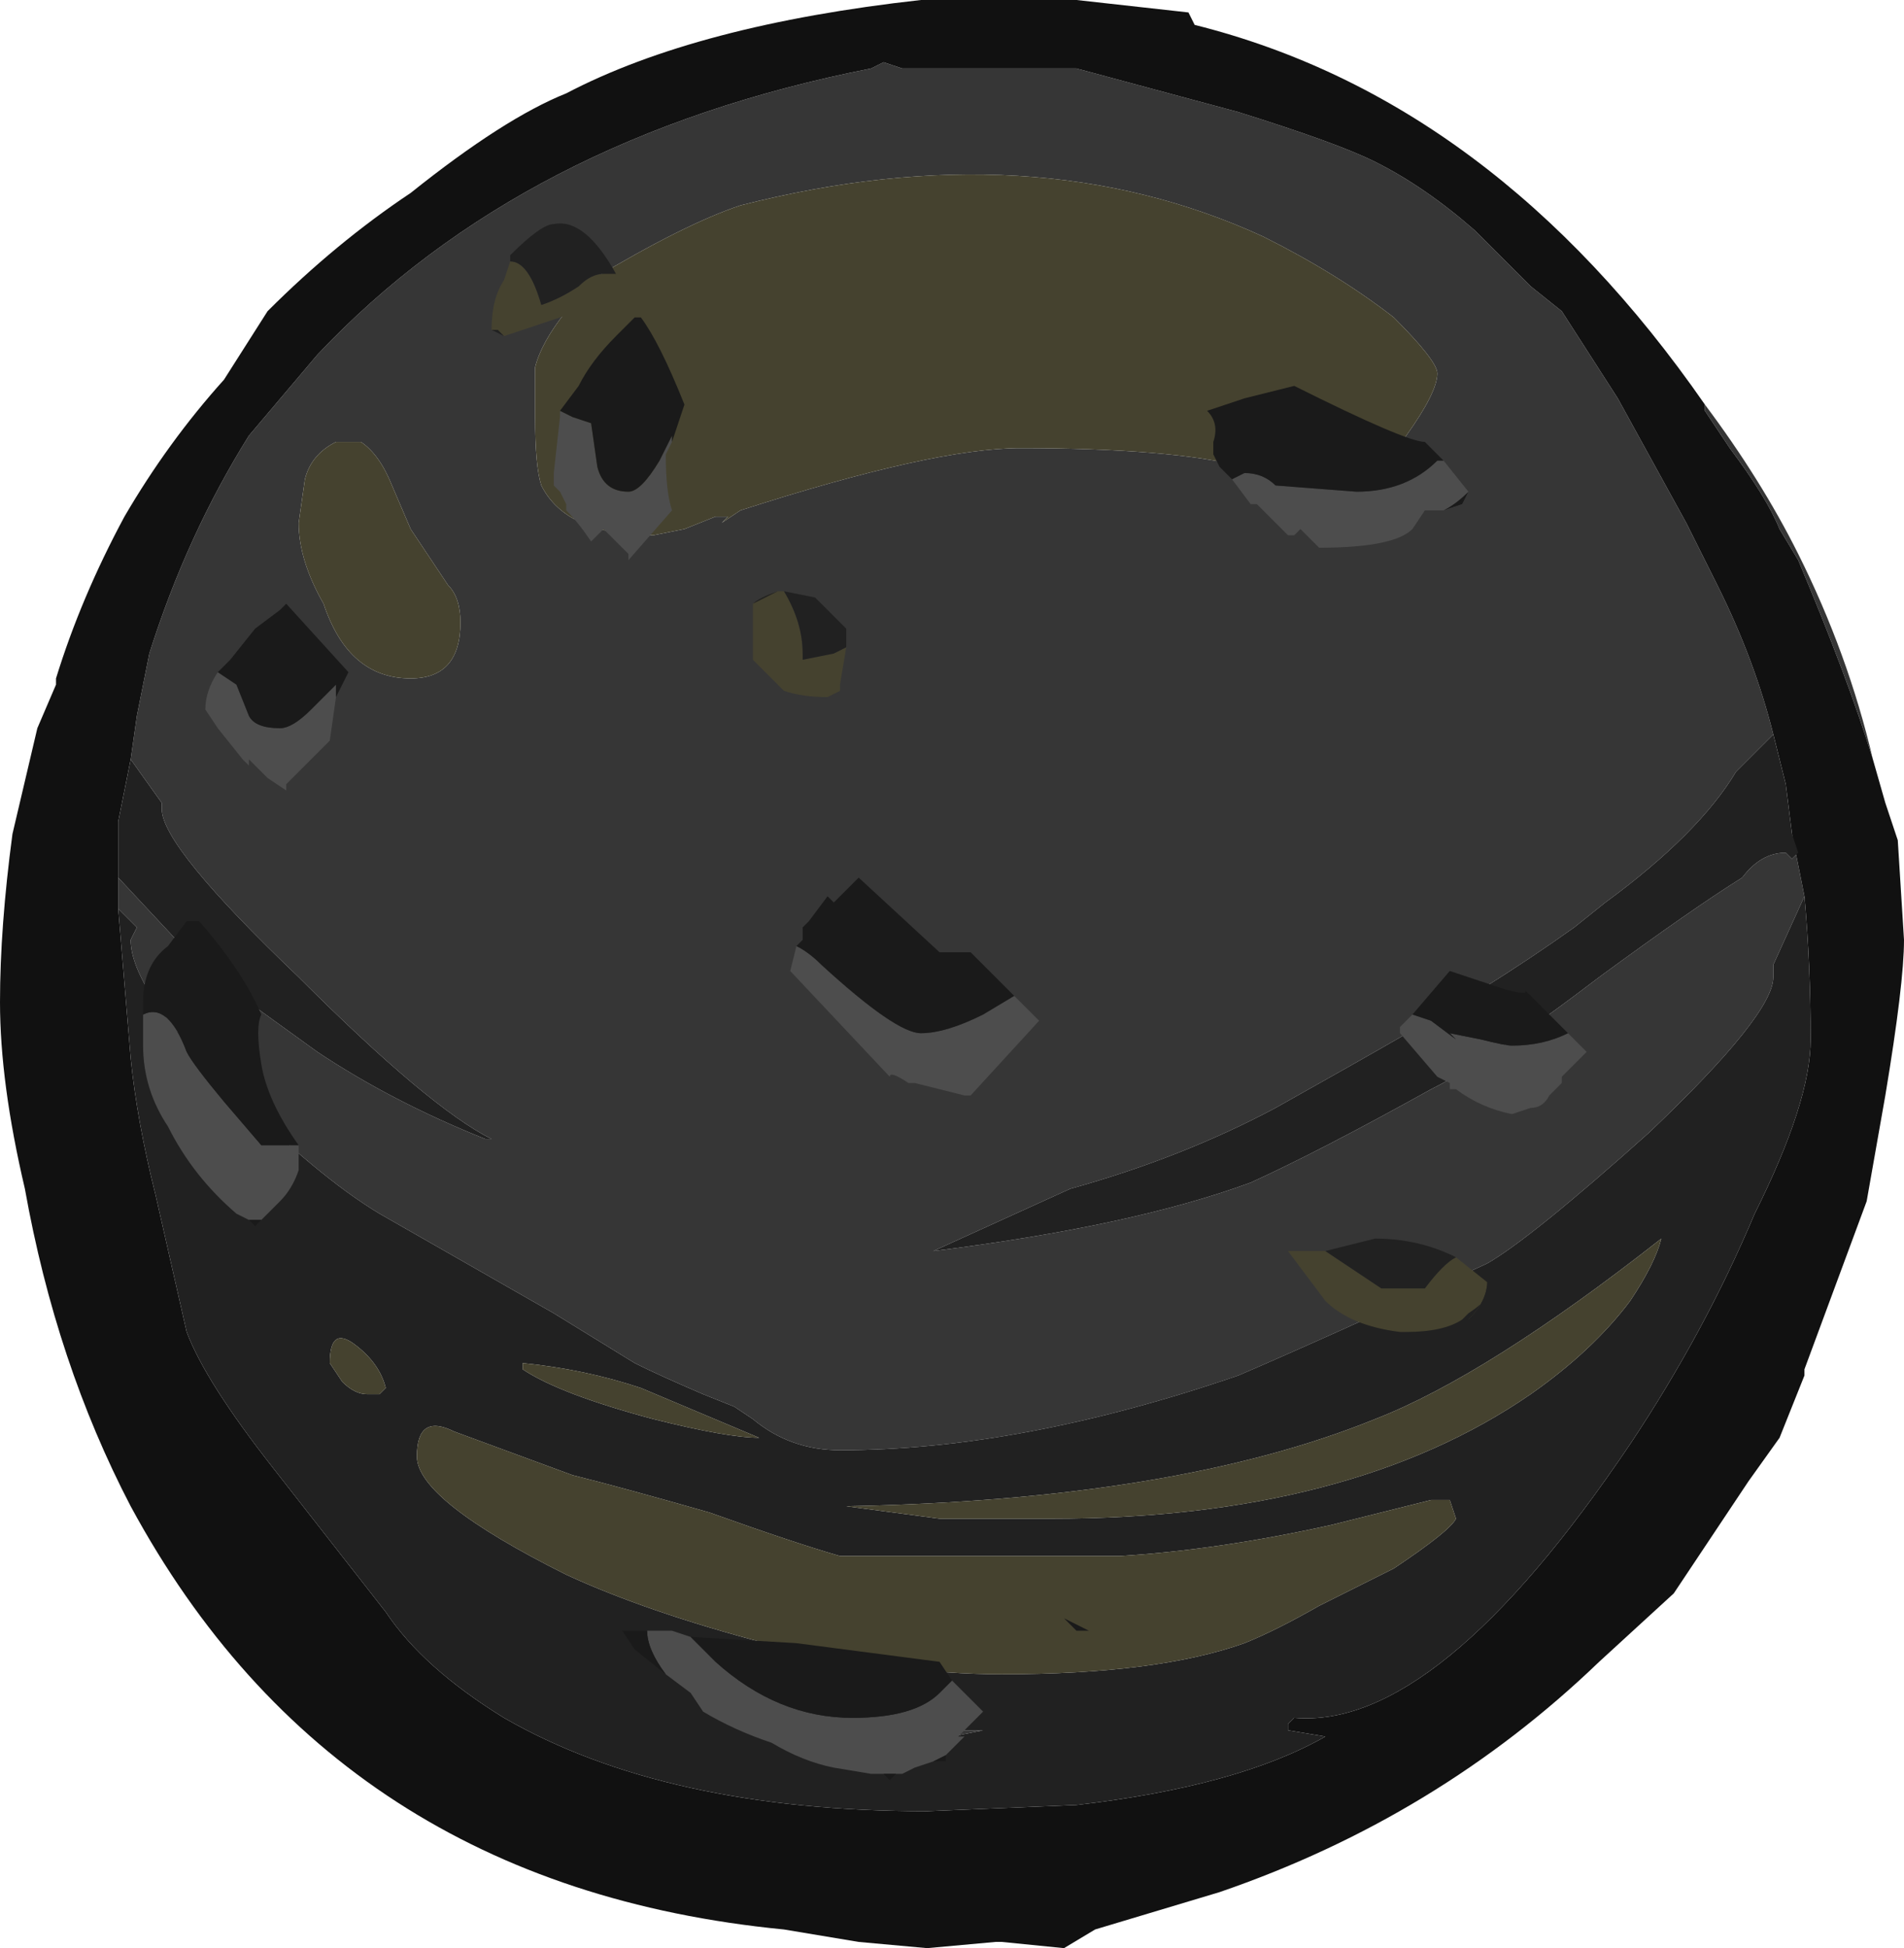 <?xml version="1.0" encoding="UTF-8" standalone="no"?>
<svg xmlns:ffdec="https://www.free-decompiler.com/flash" xmlns:xlink="http://www.w3.org/1999/xlink" ffdec:objectType="shape" height="15.65px" width="15.3px" xmlns="http://www.w3.org/2000/svg">
  <g transform="matrix(1.0, 0.0, 0.0, 1.0, 7.75, 15.35)">
    <path d="M5.95 -12.1 Q6.4 -11.5 6.7 -10.9 7.1 -10.1 7.3 -9.25 7.1 -9.9 6.7 -10.85 L6.55 -11.1 Q6.45 -11.35 6.15 -11.75 L5.95 -12.05 5.95 -12.1 M-6.7 -9.25 L-6.65 -9.6 -6.55 -10.1 Q-6.25 -11.05 -5.75 -11.85 L-5.2 -12.5 Q-3.55 -14.25 -0.75 -14.8 L-0.65 -14.85 -0.5 -14.8 0.9 -14.8 2.2 -14.45 Q3.0 -14.2 3.3 -14.05 3.7 -13.85 4.1 -13.5 L4.55 -13.05 4.8 -12.85 5.25 -12.15 5.8 -11.15 6.05 -10.65 Q6.35 -10.05 6.5 -9.45 L6.2 -9.15 Q5.9 -8.65 5.15 -8.1 L4.9 -7.9 Q4.55 -7.65 4.15 -7.4 3.75 -7.15 2.5 -6.45 1.75 -6.05 0.85 -5.8 L-0.25 -5.3 Q1.35 -5.5 2.3 -5.85 2.85 -6.1 3.75 -6.6 4.25 -6.85 5.1 -7.5 5.85 -8.05 6.25 -8.3 6.4 -8.5 6.6 -8.5 L6.65 -8.45 6.7 -8.5 6.65 -8.65 6.75 -8.15 6.5 -7.6 6.5 -7.5 Q6.5 -7.2 5.5 -6.25 4.55 -5.4 4.2 -5.2 2.9 -4.6 2.2 -4.3 0.45 -3.7 -1.0 -3.7 -1.4 -3.7 -1.7 -3.95 L-1.85 -4.05 -2.1 -4.15 Q-2.45 -4.3 -2.65 -4.4 L-3.3 -4.8 -4.7 -5.6 Q-5.2 -5.9 -5.9 -6.6 -6.7 -7.4 -6.7 -7.8 L-6.65 -7.9 -6.8 -8.05 -6.8 -8.3 -6.1 -7.55 -5.2 -6.9 Q-4.6 -6.5 -3.85 -6.2 L-3.8 -6.2 Q-4.3 -6.45 -5.35 -7.5 -6.45 -8.55 -6.45 -8.85 L-6.45 -8.9 -6.7 -9.25 M3.8 -12.35 Q3.8 -12.45 3.45 -12.8 3.0 -13.15 2.4 -13.45 0.55 -14.3 -1.8 -13.7 -2.25 -13.55 -3.0 -13.1 L-3.2 -12.85 Q-3.4 -12.6 -3.45 -12.4 L-3.45 -12.0 Q-3.45 -11.6 -3.4 -11.45 -3.2 -11.05 -2.5 -11.05 L-2.25 -11.1 -2.0 -11.2 -1.9 -11.2 -1.95 -11.15 -1.8 -11.25 Q-0.25 -11.75 0.45 -11.75 1.65 -11.75 2.25 -11.6 L3.15 -11.45 Q3.3 -11.5 3.55 -11.85 3.8 -12.2 3.8 -12.35 M-5.3 -11.5 L-5.35 -11.15 Q-5.35 -10.85 -5.15 -10.5 -4.95 -9.9 -4.45 -9.9 -4.05 -9.9 -4.05 -10.35 -4.05 -10.55 -4.15 -10.65 L-4.45 -11.1 -4.6 -11.45 Q-4.7 -11.7 -4.85 -11.8 L-5.05 -11.8 Q-5.25 -11.7 -5.3 -11.5 M-2.15 -4.65 L-2.15 -4.65 M-0.1 -1.4 L-0.3 -1.45 0.15 -1.45 -0.1 -1.4" fill="#363636" fill-rule="evenodd" stroke="none"/>
    <path d="M7.3 -9.25 L7.4 -8.9 7.5 -8.6 7.55 -7.8 Q7.55 -7.45 7.4 -6.55 L7.25 -5.7 6.75 -4.35 6.75 -4.3 6.55 -3.8 6.3 -3.45 5.7 -2.55 5.1 -2.0 Q3.8 -0.75 2.05 -0.15 L1.05 0.15 0.8 0.3 0.3 0.25 0.25 0.25 -0.3 0.3 -0.85 0.25 -1.45 0.15 Q-5.05 -0.2 -6.7 -3.25 -7.3 -4.4 -7.55 -5.8 -7.75 -6.65 -7.75 -7.3 -7.75 -7.9 -7.65 -8.65 L-7.45 -9.5 -7.3 -9.85 -7.3 -9.9 Q-7.1 -10.55 -6.75 -11.2 -6.4 -11.8 -5.95 -12.3 L-5.6 -12.85 Q-5.05 -13.4 -4.45 -13.8 -3.7 -14.4 -3.2 -14.6 -2.15 -15.15 -0.35 -15.35 0.3 -15.4 0.9 -15.35 L1.8 -15.25 1.85 -15.15 Q4.25 -14.55 5.95 -12.1 L5.95 -12.05 6.15 -11.75 Q6.45 -11.35 6.55 -11.1 L6.7 -10.85 Q7.1 -9.9 7.3 -9.25 M6.5 -9.45 Q6.35 -10.05 6.05 -10.65 L5.8 -11.15 5.25 -12.15 4.8 -12.85 4.55 -13.05 4.1 -13.5 Q3.7 -13.85 3.3 -14.05 3.0 -14.2 2.2 -14.45 L0.9 -14.8 -0.5 -14.8 -0.65 -14.85 -0.75 -14.8 Q-3.55 -14.25 -5.2 -12.5 L-5.75 -11.85 Q-6.25 -11.05 -6.55 -10.1 L-6.65 -9.6 -6.7 -9.25 -6.8 -8.75 -6.8 -8.3 -6.8 -8.05 -6.7 -6.85 Q-6.65 -6.35 -6.5 -5.75 L-6.25 -4.65 Q-6.1 -4.25 -5.55 -3.55 L-4.65 -2.4 Q-4.35 -1.95 -3.7 -1.55 -2.4 -0.8 -0.3 -0.8 L0.9 -0.85 Q2.2 -1.0 2.9 -1.4 L2.6 -1.45 2.6 -1.5 2.65 -1.55 Q3.8 -1.45 5.35 -3.75 5.95 -4.65 6.35 -5.6 6.8 -6.5 6.8 -7.0 6.8 -7.6 6.75 -8.15 L6.65 -8.65 6.6 -9.05 6.5 -9.45" fill="#111111" fill-rule="evenodd" stroke="none"/>
    <path d="M-6.7 -9.25 L-6.45 -8.9 -6.45 -8.85 Q-6.45 -8.55 -5.35 -7.5 -4.3 -6.45 -3.8 -6.2 L-3.85 -6.2 Q-4.6 -6.5 -5.2 -6.9 L-6.1 -7.55 -6.8 -8.3 -6.8 -8.75 -6.7 -9.25 M-6.8 -8.05 L-6.65 -7.9 -6.7 -7.8 Q-6.7 -7.4 -5.9 -6.6 -5.2 -5.9 -4.7 -5.6 L-3.3 -4.8 -2.65 -4.4 Q-2.45 -4.3 -2.1 -4.15 L-1.85 -4.05 -1.7 -3.95 Q-1.4 -3.7 -1.0 -3.7 0.45 -3.7 2.2 -4.3 2.9 -4.6 4.2 -5.2 4.55 -5.4 5.5 -6.25 6.5 -7.2 6.5 -7.5 L6.5 -7.6 6.75 -8.15 Q6.8 -7.6 6.8 -7.0 6.8 -6.5 6.35 -5.6 5.95 -4.65 5.35 -3.75 3.8 -1.45 2.65 -1.55 L2.6 -1.5 2.6 -1.45 2.9 -1.4 Q2.2 -1.0 0.9 -0.85 L-0.3 -0.8 Q-2.4 -0.8 -3.7 -1.55 -4.35 -1.95 -4.65 -2.4 L-5.55 -3.55 Q-6.1 -4.25 -6.25 -4.65 L-6.5 -5.75 Q-6.65 -6.35 -6.7 -6.85 L-6.8 -8.05 M6.65 -8.65 L6.7 -8.5 6.65 -8.45 6.6 -8.5 Q6.4 -8.5 6.25 -8.3 5.85 -8.05 5.1 -7.5 4.25 -6.85 3.75 -6.6 2.85 -6.1 2.3 -5.85 1.35 -5.5 -0.25 -5.3 L0.85 -5.8 Q1.75 -6.05 2.5 -6.45 3.75 -7.15 4.15 -7.4 4.55 -7.65 4.9 -7.9 L5.15 -8.1 Q5.9 -8.65 6.2 -9.15 L6.5 -9.45 6.6 -9.05 6.65 -8.65 M3.3 -3.95 Q1.7 -3.3 -0.95 -3.25 L-0.2 -3.15 0.7 -3.15 Q3.1 -3.15 4.55 -4.15 5.05 -4.5 5.35 -4.9 5.55 -5.2 5.6 -5.4 4.2 -4.3 3.3 -3.95 M2.25 -2.15 Q2.5 -2.25 2.85 -2.45 L3.45 -2.75 Q3.9 -3.05 3.95 -3.15 L3.9 -3.3 3.75 -3.3 2.95 -3.1 Q2.05 -2.9 1.25 -2.85 L-1.0 -2.85 Q-1.35 -2.95 -2.05 -3.2 -2.75 -3.4 -3.15 -3.5 L-4.1 -3.85 Q-4.4 -4.0 -4.4 -3.65 -4.4 -3.3 -3.2 -2.7 -2.55 -2.4 -1.6 -2.15 -0.55 -1.9 0.3 -1.9 1.55 -1.9 2.25 -2.15 M-2.15 -4.65 L-2.15 -4.65 M-2.6 -4.2 Q-3.05 -4.35 -3.55 -4.4 L-3.55 -4.35 Q-3.25 -4.15 -2.5 -3.95 -1.9 -3.8 -1.65 -3.8 L-2.6 -4.2 M-4.8 -4.15 L-4.7 -4.15 -4.65 -4.2 Q-4.7 -4.4 -4.9 -4.55 -5.1 -4.7 -5.1 -4.4 L-5.0 -4.25 Q-4.9 -4.15 -4.8 -4.15 M-0.1 -1.4 L0.15 -1.45 -0.3 -1.45 -0.1 -1.4" fill="#212121" fill-rule="evenodd" stroke="none"/>
    <path d="M3.8 -12.35 Q3.8 -12.2 3.55 -11.85 3.3 -11.5 3.15 -11.45 L2.25 -11.6 Q1.65 -11.75 0.45 -11.75 -0.25 -11.75 -1.8 -11.25 L-1.95 -11.15 -1.9 -11.2 -2.0 -11.2 -2.25 -11.1 -2.5 -11.05 Q-3.2 -11.05 -3.4 -11.45 -3.45 -11.6 -3.45 -12.0 L-3.45 -12.4 Q-3.4 -12.6 -3.2 -12.85 L-3.0 -13.1 Q-2.25 -13.55 -1.8 -13.7 0.55 -14.3 2.4 -13.45 3.0 -13.15 3.45 -12.8 3.8 -12.45 3.8 -12.35 M3.3 -3.95 Q4.2 -4.3 5.6 -5.4 5.55 -5.2 5.35 -4.9 5.05 -4.5 4.55 -4.15 3.1 -3.15 0.7 -3.15 L-0.2 -3.15 -0.95 -3.25 Q1.7 -3.3 3.3 -3.95 M2.25 -2.15 Q1.55 -1.9 0.3 -1.9 -0.55 -1.9 -1.6 -2.15 -2.55 -2.4 -3.2 -2.7 -4.4 -3.3 -4.4 -3.65 -4.4 -4.0 -4.1 -3.85 L-3.15 -3.5 Q-2.75 -3.4 -2.05 -3.2 -1.35 -2.95 -1.0 -2.85 L1.25 -2.85 Q2.05 -2.9 2.95 -3.1 L3.75 -3.3 3.9 -3.3 3.95 -3.15 Q3.9 -3.05 3.45 -2.75 L2.85 -2.45 Q2.5 -2.25 2.25 -2.15 M-5.3 -11.5 Q-5.25 -11.7 -5.05 -11.8 L-4.85 -11.8 Q-4.7 -11.7 -4.6 -11.45 L-4.45 -11.1 -4.15 -10.65 Q-4.05 -10.55 -4.05 -10.35 -4.05 -9.9 -4.45 -9.9 -4.95 -9.9 -5.15 -10.5 -5.35 -10.85 -5.35 -11.15 L-5.3 -11.5 M-2.6 -4.2 L-1.65 -3.8 Q-1.9 -3.8 -2.5 -3.95 -3.25 -4.15 -3.55 -4.35 L-3.55 -4.4 Q-3.05 -4.35 -2.6 -4.2 M-4.8 -4.15 Q-4.9 -4.15 -5.0 -4.25 L-5.1 -4.4 Q-5.1 -4.7 -4.9 -4.55 -4.7 -4.4 -4.65 -4.2 L-4.7 -4.15 -4.8 -4.15" fill="#45422f" fill-rule="evenodd" stroke="none"/>
    <path d="M2.15 -11.5 L2.25 -11.55 Q2.4 -11.55 2.5 -11.45 L3.15 -11.4 Q3.55 -11.4 3.8 -11.65 L3.85 -11.65 4.05 -11.4 4.0 -11.3 3.85 -11.25 3.7 -11.25 3.6 -11.1 Q3.45 -10.95 2.85 -10.95 L2.7 -11.1 2.65 -11.05 2.6 -11.05 2.35 -11.3 2.3 -11.3 2.15 -11.5 M-1.35 -7.75 Q-1.25 -7.7 -1.15 -7.6 -0.55 -7.05 -0.35 -7.05 -0.15 -7.05 0.15 -7.2 L0.4 -7.35 0.6 -7.15 0.05 -6.55 0.0 -6.55 -0.4 -6.65 -0.45 -6.65 Q-0.6 -6.75 -0.6 -6.7 L-1.4 -7.55 -1.35 -7.75 M4.85 -7.05 L5.0 -6.9 4.8 -6.7 4.8 -6.65 4.7 -6.55 Q4.65 -6.45 4.55 -6.45 L4.4 -6.4 Q4.15 -6.45 3.95 -6.6 L3.9 -6.6 3.9 -6.65 3.8 -6.7 3.5 -7.05 3.5 -7.1 3.6 -7.2 3.75 -7.15 3.95 -7.0 3.9 -7.05 4.15 -7.0 Q4.35 -6.95 4.4 -6.95 4.65 -6.95 4.85 -7.05 M-3.25 -12.05 L-3.15 -12.0 -3.0 -11.95 -2.95 -11.6 Q-2.9 -11.4 -2.7 -11.4 -2.6 -11.4 -2.45 -11.65 L-2.35 -11.85 -2.35 -11.8 -2.4 -11.7 Q-2.4 -11.4 -2.35 -11.25 L-2.7 -10.85 -2.7 -10.9 -2.9 -11.1 -3.0 -11.0 Q-3.1 -11.15 -3.2 -11.25 L-3.2 -11.3 -3.25 -11.4 -3.3 -11.45 -3.3 -11.55 -3.25 -12.0 -3.25 -12.05 M-6.0 -9.95 L-5.85 -9.85 -5.75 -9.6 Q-5.7 -9.5 -5.5 -9.5 -5.4 -9.5 -5.25 -9.65 L-5.05 -9.85 -5.05 -9.75 -5.1 -9.4 -5.45 -9.05 -5.45 -9.0 -5.6 -9.1 -5.75 -9.25 -5.75 -9.2 -5.8 -9.25 -6.0 -9.5 -6.1 -9.65 Q-6.1 -9.8 -6.0 -9.95 M-6.6 -7.15 L-6.6 -7.2 Q-6.4 -7.3 -6.25 -6.9 -6.2 -6.8 -5.95 -6.5 L-5.65 -6.15 -5.35 -6.15 -5.35 -5.95 Q-5.4 -5.8 -5.5 -5.7 L-5.65 -5.55 -5.75 -5.55 -5.85 -5.6 Q-6.2 -5.9 -6.4 -6.3 -6.6 -6.6 -6.6 -6.95 L-6.6 -7.15 M-2.2 -2.2 L-2.0 -2.0 Q-1.5 -1.55 -0.9 -1.55 -0.4 -1.55 -0.2 -1.75 L-0.1 -1.85 0.15 -1.6 -0.05 -1.4 0.0 -1.4 -0.15 -1.25 -0.25 -1.2 -0.4 -1.15 -0.5 -1.1 -0.55 -1.1 -0.65 -1.1 -0.75 -1.1 -1.05 -1.15 Q-1.3 -1.2 -1.55 -1.35 -1.85 -1.45 -2.1 -1.6 L-2.2 -1.75 -2.4 -1.9 Q-2.55 -2.1 -2.55 -2.25 L-2.35 -2.25 -2.2 -2.2" fill="#4d4d4d" fill-rule="evenodd" stroke="none"/>
    <path d="M3.85 -11.65 L3.8 -11.65 Q3.55 -11.4 3.15 -11.4 L2.5 -11.45 Q2.4 -11.55 2.25 -11.55 L2.15 -11.5 2.05 -11.6 2.0 -11.7 2.0 -11.8 Q2.05 -11.95 1.95 -12.05 L2.25 -12.15 2.65 -12.25 Q3.55 -11.8 3.7 -11.8 L3.85 -11.65 M3.85 -11.25 L4.0 -11.3 4.05 -11.4 Q3.95 -11.3 3.85 -11.25 M0.4 -7.35 L0.15 -7.2 Q-0.15 -7.05 -0.35 -7.05 -0.55 -7.05 -1.15 -7.6 -1.25 -7.7 -1.35 -7.75 L-1.3 -7.8 -1.3 -7.9 -1.25 -7.95 -1.1 -8.15 -1.05 -8.1 -0.85 -8.3 -0.2 -7.7 0.05 -7.7 0.4 -7.35 M0.0 -6.55 L0.05 -6.55 0.0 -6.55 M3.5 -7.1 L3.5 -7.1 M3.6 -7.2 L3.9 -7.55 4.35 -7.4 Q4.55 -7.35 4.5 -7.4 L4.85 -7.05 Q4.65 -6.95 4.4 -6.95 4.35 -6.95 4.15 -7.0 L3.9 -7.05 3.95 -7.0 3.75 -7.15 3.6 -7.2 M0.8 -2.35 L1.0 -2.25 0.9 -2.25 0.8 -2.35 M-3.25 -12.05 L-3.1 -12.25 Q-3.0 -12.45 -2.8 -12.65 L-2.65 -12.8 -2.6 -12.8 Q-2.45 -12.6 -2.25 -12.1 L-2.35 -11.8 -2.35 -11.85 -2.45 -11.65 Q-2.6 -11.4 -2.7 -11.4 -2.9 -11.4 -2.95 -11.6 L-3.0 -11.95 -3.15 -12.0 -3.25 -12.05 M-2.7 -10.85 L-2.7 -10.9 -2.7 -10.85 M-5.05 -9.75 L-5.05 -9.85 -5.25 -9.65 Q-5.4 -9.5 -5.5 -9.5 -5.7 -9.5 -5.75 -9.6 L-5.85 -9.85 -6.0 -9.95 -5.9 -10.05 -5.7 -10.3 -5.5 -10.45 -5.45 -10.5 -4.95 -9.95 -5.05 -9.75 M-5.35 -6.15 L-5.65 -6.15 -5.95 -6.5 Q-6.2 -6.8 -6.25 -6.9 -6.4 -7.3 -6.6 -7.2 L-6.6 -7.15 -6.6 -7.3 Q-6.6 -7.6 -6.4 -7.75 L-6.25 -7.95 -6.15 -7.95 Q-5.8 -7.55 -5.65 -7.2 -5.7 -7.1 -5.65 -6.8 -5.6 -6.5 -5.35 -6.15 M-5.75 -5.55 L-5.65 -5.55 -5.7 -5.5 -5.75 -5.55 M-2.2 -2.2 L-1.35 -2.15 -0.2 -2.0 -0.1 -1.85 -0.2 -1.75 Q-0.4 -1.55 -0.9 -1.55 -1.5 -1.55 -2.0 -2.0 L-2.2 -2.2 M-0.15 -1.25 L-0.15 -1.2 -0.25 -1.2 -0.15 -1.25 M-0.55 -1.1 L-0.6 -1.05 -0.65 -1.1 -0.55 -1.1 M-2.4 -1.9 L-2.65 -2.1 -2.75 -2.25 -2.55 -2.25 Q-2.55 -2.1 -2.4 -1.9" fill="#1a1a1a" fill-rule="evenodd" stroke="none"/>
    <path d="M3.95 -5.25 L4.2 -5.05 Q4.2 -4.9 4.05 -4.75 L4.0 -4.75 Q3.85 -4.65 3.55 -4.65 L3.5 -4.65 Q3.1 -4.7 2.9 -4.9 L2.6 -5.3 2.9 -5.3 3.35 -5.0 3.7 -5.0 Q3.85 -5.2 3.95 -5.25 M-2.8 -13.15 L-2.85 -13.1 -2.95 -12.95 -3.1 -12.85 -3.7 -12.65 -3.75 -12.7 -3.8 -12.7 Q-3.8 -12.95 -3.7 -13.1 L-3.65 -13.25 Q-3.5 -13.25 -3.4 -12.9 -3.25 -12.95 -3.1 -13.05 -3.0 -13.15 -2.9 -13.15 L-2.8 -13.15 M-0.95 -10.15 L-1.0 -9.85 -1.0 -9.8 -1.1 -9.75 Q-1.3 -9.75 -1.45 -9.8 L-1.7 -10.05 -1.7 -10.5 Q-1.65 -10.55 -1.5 -10.6 L-1.45 -10.6 Q-1.3 -10.35 -1.3 -10.1 L-1.3 -10.05 -1.05 -10.1 -0.95 -10.15" fill="#45422f" fill-rule="evenodd" stroke="none"/>
    <path d="M2.9 -5.3 L3.3 -5.4 Q3.65 -5.4 3.95 -5.25 3.85 -5.2 3.7 -5.0 L3.35 -5.0 2.9 -5.3 M4.2 -5.05 L4.2 -4.95 Q4.2 -4.9 4.05 -4.8 L4.0 -4.75 4.05 -4.75 Q4.2 -4.9 4.2 -5.05 M-3.7 -12.65 L-3.8 -12.7 -3.75 -12.7 -3.7 -12.65 M-3.65 -13.25 L-3.65 -13.3 Q-3.4 -13.55 -3.3 -13.55 -3.05 -13.6 -2.8 -13.15 L-2.9 -13.15 Q-3.0 -13.15 -3.1 -13.05 -3.25 -12.95 -3.4 -12.9 -3.5 -13.25 -3.65 -13.25 M-1.45 -10.6 L-1.2 -10.55 -0.95 -10.3 -0.95 -10.15 -1.05 -10.1 -1.3 -10.05 -1.3 -10.1 Q-1.3 -10.35 -1.45 -10.6 M-1.7 -10.5 L-1.5 -10.6 Q-1.65 -10.55 -1.7 -10.5" fill="#212121" fill-rule="evenodd" stroke="none"/>
  </g>
</svg>
